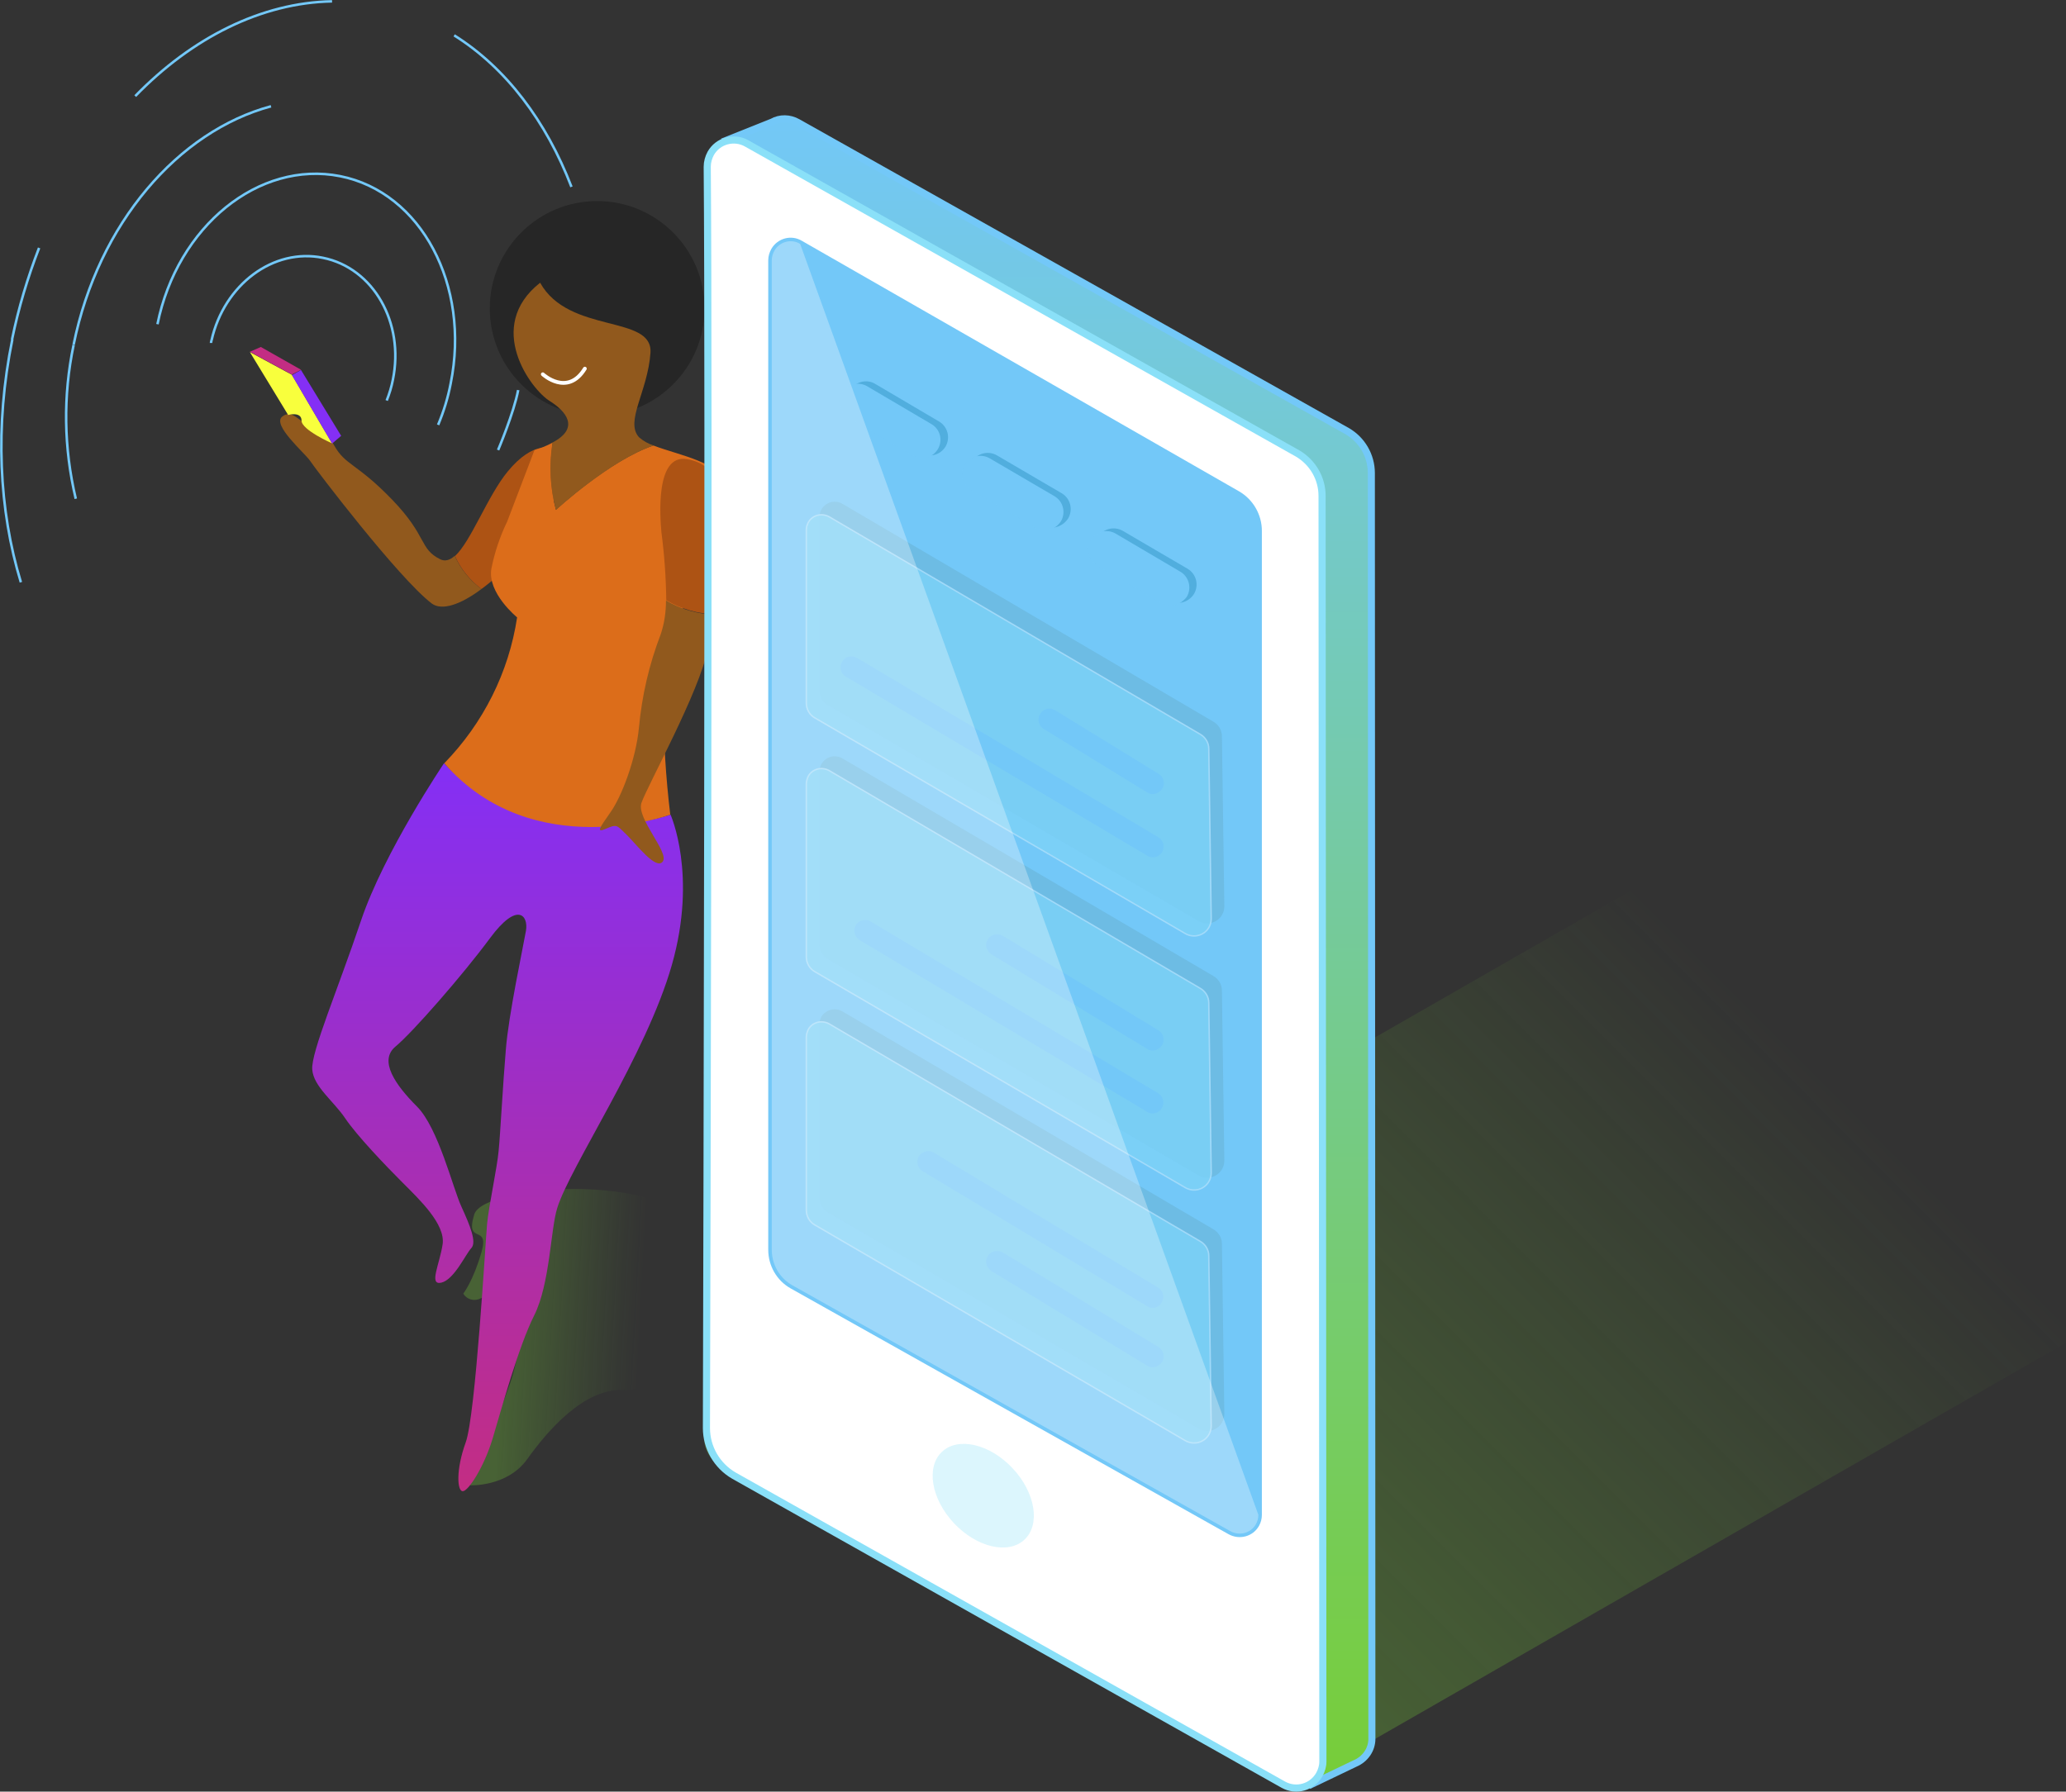 <?xml version="1.0" encoding="utf-8"?>
<!-- Generator: Adobe Illustrator 21.0.0, SVG Export Plug-In . SVG Version: 6.00 Build 0)  -->
<svg version="1.1" id="Camada_1" xmlns="http://www.w3.org/2000/svg" xmlns:xlink="http://www.w3.org/1999/xlink" x="0px" y="0px"
	 viewBox="0 0 771.5 669.2" style="enable-background:new 0 0 771.5 669.2;" xml:space="preserve">
<rect x="0" y="0" width="771.5" height="669.2" fill="#333333" stroke="none"/>
<style type="text/css">
	.st0{opacity:0.3;fill:url(#SVGID_1_);enable-background:new    ;}
	.st1{fill:#91591D;}
	.st2{fill:#AD5314;}
	.st3{fill:#262626;}
	.st4{fill:url(#SVGID_2_);}
	.st5{fill:#DC6D1A;}
	.st6{fill:none;stroke:#FFFFFF;stroke-width:1.411;stroke-linecap:round;}
	.st7{fill:#F8FF3D;}
	.st8{fill:#842FF5;}
	.st9{fill:#C32D83;}
	.st10{fill:none;stroke:#73C8F8;stroke-width:0.941;}
	.st11{opacity:0.3;fill:url(#SVGID_3_);enable-background:new    ;}
	.st12{fill:url(#SVGID_4_);stroke:#73C8F8;stroke-width:2.634;}
	.st13{fill:#FFFFFF;stroke:#8AE0F8;stroke-width:2.662;}
	.st14{fill:url(#SVGID_5_);stroke:#73C8F8;stroke-width:2.634;}
	.st15{opacity:0.3;fill:#8AE0F8;enable-background:new    ;}
	.st16{opacity:0.4;}
	.st17{fill:#63A9C6;}
	.st18{opacity:0.81;fill:#8AE0F8;stroke:#FFFFFF;stroke-width:0.528;enable-background:new    ;}
	.st19{fill:#73C8F8;}
	.st20{fill:#1D86B7;}
	.st21{opacity:0.3;fill:#FFFFFF;enable-background:new    ;}
</style>
<g transform="translate(1 1)">
	
		<linearGradient id="SVGID_1_" gradientUnits="userSpaceOnUse" x1="-504.038" y1="863.923" x2="-502.548" y2="863.823" gradientTransform="matrix(38.322 0 0 -47.652 19502.754 41665.398)">
		<stop  offset="0" style="stop-color:#77CD38"/>
		<stop  offset="6.000000e-02" style="stop-color:#77CD38;stop-opacity:0.92"/>
		<stop  offset="0.47" style="stop-color:#77CD38;stop-opacity:0.43"/>
		<stop  offset="0.75" style="stop-color:#77CD38;stop-opacity:0.12"/>
		<stop  offset="0.89" style="stop-color:#77CD38;stop-opacity:0"/>
	</linearGradient>
	<path class="st0" d="M174.5,553.8c0,0,13.9,0.7,21.4-9.8c7.5-10.5,21.3-26.7,36.2-25.8c14.9,0.9,33.4-30,27.9-56.1
		c-5.5-26.1-80.3-21.2-83.9-9.5c-3.6,11.7,5.8,3.3,2.7,14.1c-3.1,10.8-6.8,15.5-6.8,15.5c1.3,2.2,4.1,3,6.4,1.8
		c4.6-1.7,12.3-6.3,14.7-6.2c2.5,0.1,1.2,23.9-3.5,37.6C184.8,529,174.5,553.8,174.5,553.8L174.5,553.8z"/>
	<path class="st1" d="M178.8,219c-7.6,5.7-14.7,8.3-18.6,5.4c-12.4-9.5-43.4-50.2-45.5-53.4c-2.2-3.1-14.2-13.3-10.3-16.4
		c3.9-3.1,6.7,2.7,9.5,2.5c2.9-0.2,5.7,0.8,9.9,8.3c4.2,7.5,8.5,6.6,21.7,20.3c13.2,13.7,10,18.3,17.9,22.2c1.8,0.9,3.7,0.3,5.4-1.3
		C171,211.5,174.4,215.8,178.8,219z"/>
	<path class="st2" d="M178.8,219c-4.3-3.2-7.7-7.4-9.9-12.3c6-5.5,12.2-22.5,19.7-31.6c9.7-11.8,16.6-8.6,16.6-8.6
		C215.4,179.1,195.9,206.5,178.8,219L178.8,219z"/>
	<ellipse class="st3" cx="222" cy="114.2" rx="40.1" ry="40.1"/>
	
		<linearGradient id="SVGID_2_" gradientUnits="userSpaceOnUse" x1="-509.546" y1="869.193" x2="-509.546" y2="871.516" gradientTransform="matrix(59.53 0 0 -117.063 30518.182 102306.367)">
		<stop  offset="0" style="stop-color:#C32D83"/>
		<stop  offset="1" style="stop-color:#842FF5"/>
	</linearGradient>
	<path class="st4" d="M164.8,284.1c0,0-22.4,33.2-31,58.8c-8.6,25.6-18.7,49.2-18.2,55.6c0.5,6.4,8,11.8,12.3,18.2
		c4.3,6.4,15,17.6,21.4,24c6.4,6.4,16,15.5,15,23c-1.1,7.5-5.3,15.5-0.5,14.4c4.8-1.1,9.1-10.7,11.2-12.9c2.1-2.2-0.5-8.5-3.7-15.5
		c-3.2-6.9-8.6-29.4-16.6-37.4c-8-8-14.4-17.1-8-22.4c6.4-5.3,25.1-26.7,35.3-40.5c10.2-13.8,14.4-8.5,13.4-2.7s-6.5,31.4-7.5,44.3
		c-1.1,12.9-2.1,32.1-2.7,37.9c-0.5,5.9-3.7,20.8-4.3,27.2c-0.6,6.4-4.3,71.6-8,81.7c-3.7,10.2-3.2,18.2-1.1,18.2s8-9.1,11.2-19.8
		c3.2-10.7,9.6-34.2,15.5-45.9c5.9-11.8,6.1-32.3,8.6-40.1c4.8-15.5,33.2-57.1,42.8-90.8c9.6-33.7-0.5-56.1-0.5-56.1
		S199.6,320.4,164.8,284.1L164.8,284.1z"/>
	<path class="st5" d="M243,165.4c9.5,3.7,26.5,6.5,26.1,15c-0.5,10.7-10.2,33.7-10.2,33.7s-12.3,26.7-12.3,47
		c0.2,14.1,1,28.2,2.7,42.2c0,0-51.3,18.7-84.4-19.2c14.5-14.9,24.1-33.9,27.2-54.5c0,0-11.2-9.1-9.6-18.2c1.2-6.1,3.2-12,5.9-17.6
		l10.2-26.7c2.4-0.7,4.6-1.6,6.8-2.8c-1.4,8.4-1,16.9,1.2,25.1C206.5,189.5,226.6,170.9,243,165.4L243,165.4z"/>
	<path class="st1" d="M200.7,104.6c10.7,19.3,42.2,11.8,41.2,26.2c-1,14.4-9.6,25.6-4.3,31.5c1.6,1.4,3.5,2.5,5.5,3.1
		c-16.3,5.5-36.5,24.1-36.5,24.1c-2.2-8.2-2.6-16.8-1.3-25.2c10.5-5.5,4.9-11.8-1-15.5C197.4,144.6,179.8,121.1,200.7,104.6
		L200.7,104.6z M238.5,299c-1.8,5.8,10.5,18.4,8,21.8c-2.5,3.4-9.9-6.5-13.6-10.1c-3.7-3.6-3.5-3.9-7.5-2.2c-3.9,1.7-2.7,0,1.5-6
		c4.3-6,9.6-20.1,10.7-31.7c1.1-11.9,3.8-23.6,8.1-34.8c1.4-4.1,2-8.4,2-12.7c5.6,3.3,11.9,5.1,18.4,5.3c-1.1,5.2-2.2,9.6-2.8,12.7
		C260.5,256.9,240.4,293.1,238.5,299L238.5,299z"/>
	<path class="st2" d="M266.2,228.5c-6.5-0.2-12.8-2-18.4-5.3c-0.1-8.5-0.7-16.9-1.8-25.3c-0.5-5.6-2.4-29.4,9.5-27.4
		C276.3,173.9,270.8,207.4,266.2,228.5L266.2,228.5z"/>
	<path class="st6" d="M201.7,138.8c0,0,9.2,8.5,15.7-2.1"/>
	<path class="st7" d="M123,164.6l-15-25.6l-15.7-8.5l14.3,23.5c0,0,5-1.4,5,2.1S123,164.6,123,164.6z"/>
	<path class="st8" d="M111.4,137.2l15,24.6l-3.4,2.9l-15-25.6L111.4,137.2z"/>
	<path class="st9" d="M92.3,130.4l4.1-1.8l15,8.5l-3.4,1.8L92.3,130.4z"/>
	<path class="st10" d="M78,126.1c4.7-20.8,23.1-34.6,41.6-30.8c18.8,3.8,30.5,24.2,26.1,45.6c-0.5,2.6-1.3,5.2-2.3,7.7 M77.8,127.1
		c0-0.3,0.1-0.7,0.2-1 M6.8,216.5c-8.2-26.9-9.8-58.3-3.2-90.7 M168.6,12.2c19.3,12.1,34.4,32.1,43.8,56.6 M49.5,34.9
		C70.7,13.1,96.6,0,123-0.5 M3.5,125.8c2.4-11.7,5.8-23.1,10.1-34.2 M27.3,185.3c-4.5-18.9-4.8-38.5-0.8-57.5 M26.5,127.7
		c9.2-45.4,39.2-79.7,73.7-89"/>
	<path class="st10" d="M57.8,120.1c7.4-36.6,37.9-61.3,68.2-55.3c30.3,6,48.7,40.8,41.3,77.4c-1,5.3-2.6,10.5-4.7,15.5 M185,167.1
		c0,0,5.9-13.9,7.5-22.4"/>
	
		<linearGradient id="SVGID_3_" gradientUnits="userSpaceOnUse" x1="-517.547" y1="870.65" x2="-516.17" y2="871.453" gradientTransform="matrix(266.117 0 0 -155.286 138115.656 135745.828)">
		<stop  offset="0" style="stop-color:#77CD38"/>
		<stop  offset="0.21" style="stop-color:#77CD38;stop-opacity:0.79"/>
		<stop  offset="0.67" style="stop-color:#77CD38;stop-opacity:0.26"/>
		<stop  offset="0.89" style="stop-color:#77CD38;stop-opacity:0"/>
	</linearGradient>
	<path class="st11" d="M267.6,546.2l208.9,116.6c3.4,2,7.6,2,11.1,0l386.9-221.9c5.3-3,7.2-9.7,4.2-15c-1-1.8-2.5-3.2-4.2-4.2
		L665.7,305c-3.4-2-7.6-2-11.1,0l-387,221.9c-5.3,3-7.2,9.7-4.2,15C264.4,543.7,265.8,545.2,267.6,546.2L267.6,546.2z"/>
	
		<linearGradient id="SVGID_4_" gradientUnits="userSpaceOnUse" x1="-512.851" y1="871.463" x2="-512.851" y2="873.786" gradientTransform="matrix(103.322 0 0 -267.989 53380.145 234208.359)">
		<stop  offset="0" style="stop-color:#77CD38"/>
		<stop  offset="1" style="stop-color:#73C8F8"/>
	</linearGradient>
	<path class="st12" d="M511.3,648.5l-0.2-472.8c0-6.5-3.5-12.5-9.1-15.7L296.9,44.7c-3-1.7-6.6-1.8-9.6-0.1l-16,6.4l29.3,15.7
		c0.4,107.1-0.3,385.3-0.5,446.2c0,7.4,3.9,14.1,10.3,17.8L493,633.5v23.5c0,0-1.8,7-5.3,9l17.3-8.3
		C508.8,656.1,511.3,652.5,511.3,648.5L511.3,648.5z"/>
	<path class="st13" d="M263.1,61.3c0.7,79.2-0.1,404.6-0.3,471.1c0,7.3,3.9,14.1,10.3,17.8l205.1,115.4c4.8,2.7,10.8,1,13.5-3.8
		c0.8-1.5,1.3-3.1,1.3-4.8l-0.3-472.8c0-6.5-3.5-12.5-9.1-15.8L277.9,52.6c-4.7-2.7-10.8-1.1-13.5,3.7
		C263.6,57.8,263.1,59.5,263.1,61.3L263.1,61.3z"/>
	
		<linearGradient id="SVGID_5_" gradientUnits="userSpaceOnUse" x1="-635.09" y1="826.989" x2="-590.713" y2="843.129" gradientTransform="matrix(78.206 0 0 -207.779 40313.352 181565.719)">
		<stop  offset="0" style="stop-color:#77CD38"/>
		<stop  offset="1" style="stop-color:#73C8F8"/>
	</linearGradient>
	<path class="st14" d="M287.2,96.2v369.6c0,5.5,2.9,10.6,7.7,13.3l163.5,91.8c3.4,1.9,7.7,0.8,9.6-2.6c0.6-1.1,0.9-2.2,0.9-3.5
		V197.3c0-5.6-3-10.8-7.8-13.6L297.8,90.1c-3.3-2-7.6-0.9-9.6,2.5C287.6,93.7,287.2,94.9,287.2,96.2L287.2,96.2z"/>
	
		<ellipse transform="matrix(0.729 -0.685 0.685 0.729 -282.592 401.754)" class="st15" cx="365.9" cy="557.7" rx="15" ry="22.5"/>
	<g class="st16">
		<path class="st17" d="M305,192.2v64.7c0,2.3,1.2,4.4,3.1,5.5L446.5,343c3.1,1.8,7,0.8,8.8-2.2c0.6-1,0.9-2.1,0.9-3.3l-0.9-63.5
			c0-2.3-1.3-4.4-3.3-5.5l-138.4-81.3c-2.7-1.6-6.2-0.7-7.8,2C305.3,190.1,305,191.1,305,192.2z"/>
		<path class="st18" d="M300.1,196.9v64.7c0,2.3,1.2,4.4,3.1,5.5l138.4,80.6c3.1,1.8,7,0.8,8.8-2.2c0.6-1,0.9-2.1,0.9-3.3l-0.9-63.5
			c0-2.3-1.3-4.4-3.3-5.5l-138.5-81.2c-2.8-1.5-6.3-0.6-7.8,2.2C300.4,195,300.1,195.9,300.1,196.9L300.1,196.9z"/>
		<path class="st19" d="M429.4,319.2c-0.7,0-1.4-0.2-2-0.6l-112.4-66.8c-2-1.1-2.7-3.5-1.6-5.5c1.1-2,3.5-2.7,5.5-1.6
			c0.1,0,0.1,0.1,0.2,0.1l112.4,66.9c1.9,1.1,2.6,3.6,1.5,5.5C432.2,318.5,430.8,319.3,429.4,319.2L429.4,319.2L429.4,319.2z
			 M429.4,295.6c-0.7,0-1.4-0.2-2-0.6l-38.6-23.7c-1.9-1.1-2.6-3.6-1.4-5.6s3.6-2.6,5.6-1.4l0,0l38.6,23.7c1.9,1.1,2.6,3.6,1.5,5.5
			C432.2,294.8,430.9,295.6,429.4,295.6L429.4,295.6L429.4,295.6z"/>
		<path class="st17" d="M305,287.2v64.6c0,2.3,1.2,4.4,3.1,5.5L446.5,438c3.1,1.8,7,0.8,8.8-2.2c0.6-1,0.9-2.1,0.9-3.3l-0.9-63.5
			c0-2.3-1.3-4.4-3.3-5.5l-138.4-81.2c-2.7-1.6-6.2-0.7-7.8,2C305.3,285.1,305.1,286.1,305,287.2L305,287.2z"/>
		<path class="st18" d="M300.1,291.8v64.6c0,2.3,1.2,4.4,3.1,5.5l138.4,80.7c3.1,1.8,7,0.8,8.8-2.2c0.6-1,0.9-2.1,0.9-3.3l-0.9-63.5
			c0-2.3-1.3-4.4-3.3-5.5l-138.5-81.3c-2.8-1.5-6.3-0.6-7.8,2.2C300.4,289.9,300.1,290.9,300.1,291.8L300.1,291.8z"/>
		<path class="st19" d="M429.4,391.4c-0.7,0-1.4-0.2-2-0.6l-58.1-35.3c-1.9-1.1-2.6-3.6-1.5-5.5c1.1-1.9,3.6-2.6,5.5-1.5
			c0,0,0,0,0.1,0l58.1,35.3c1.9,1.1,2.6,3.6,1.5,5.5C432.2,390.6,430.8,391.4,429.4,391.4L429.4,391.4z M429.4,414.9
			c-0.7,0-1.4-0.2-2-0.6l-107.3-64.1c-1.9-1.1-2.6-3.6-1.6-5.5c1.1-1.9,3.6-2.6,5.5-1.6c0,0,0.1,0,0.1,0.1l107.3,64.1
			c1.9,1.1,2.6,3.6,1.5,5.5C432.2,414.1,430.8,414.9,429.4,414.9L429.4,414.9z"/>
		<path class="st17" d="M305,381.7v64.7c0,2.3,1.2,4.4,3.1,5.5l138.4,80.7c3.1,1.8,7,0.8,8.8-2.2c0.6-1,0.9-2.1,0.9-3.3l-0.9-63.5
			c0-2.3-1.3-4.4-3.3-5.5l-138.4-81.3c-2.7-1.6-6.2-0.7-7.9,2C305.3,379.6,305,380.7,305,381.7L305,381.7z"/>
		<path class="st18" d="M300.1,386.4V451c0,2.3,1.2,4.4,3.1,5.5l138.4,80.6c3.1,1.8,7,0.8,8.8-2.2c0.6-1,0.9-2.1,0.9-3.3l-0.9-63.5
			c0-2.3-1.3-4.4-3.3-5.5l-138.5-81.2c-2.8-1.5-6.3-0.6-7.8,2.2C300.4,384.5,300.1,385.4,300.1,386.4L300.1,386.4z"/>
		<path class="st19" d="M429.4,487.5c-0.7,0-1.4-0.2-2-0.6l-83.8-50.4c-1.9-1.1-2.6-3.6-1.5-5.5s3.6-2.6,5.5-1.5l83.8,50.4
			c1.9,1.1,2.6,3.6,1.4,5.5C432.1,486.8,430.8,487.5,429.4,487.5L429.4,487.5L429.4,487.5z M429.4,509.7c-0.7,0-1.4-0.2-2-0.6
			l-58.1-35.3c-1.9-1.1-2.6-3.6-1.5-5.5s3.6-2.6,5.5-1.5c0,0,0,0,0.1,0l58.1,35.3c1.9,1.1,2.6,3.6,1.5,5.5
			C432.2,508.9,430.8,509.7,429.4,509.7L429.4,509.7L429.4,509.7z"/>
	</g>
	<g class="st16">
		<path class="st20" d="M438.9,224.2c-1.2,0-2.4-0.3-3.4-0.9l-24.1-14.1c-3.3-1.9-4.4-6.1-2.5-9.4c1.9-3.3,6.1-4.4,9.4-2.5
			l24.1,14.1c3.3,1.9,4.4,6.1,2.5,9.4C443.6,222.9,441.3,224.2,438.9,224.2L438.9,224.2z M391.9,196.1c-1.2,0-2.4-0.3-3.4-0.9
			l-24.1-14.2c-3.3-1.9-4.4-6.1-2.5-9.4c1.9-3.3,6.1-4.4,9.4-2.5l24.1,14.1c3.3,1.9,4.4,6.1,2.5,9.4
			C396.6,194.7,394.3,196,391.9,196.1L391.9,196.1L391.9,196.1z M346.1,169.1c-1.2,0-2.4-0.3-3.4-0.9L318.6,154
			c-3.2-2.1-4-6.3-1.9-9.5c1.9-2.9,5.7-3.9,8.8-2.3l24.1,14.2c3.3,1.9,4.4,6.1,2.5,9.4C350.8,167.9,348.5,169.2,346.1,169.1
			L346.1,169.1L346.1,169.1z"/>
		<path class="st19" d="M436.1,225.2c-1.2,0-2.4-0.3-3.4-0.9l-24-14.1c-3.3-1.9-4.4-6.1-2.5-9.4c1.9-3.3,6.1-4.4,9.4-2.5l24.1,14.2
			c3.3,1.9,4.4,6.1,2.5,9.4C440.7,223.9,438.5,225.2,436.1,225.2z M389.1,197.1c-1.2,0-2.4-0.3-3.4-0.9l-24-14.1
			c-3.3-1.9-4.4-6.1-2.5-9.4c1.9-3.3,6.1-4.4,9.4-2.5l24.1,14.1c3.3,1.9,4.4,6.1,2.5,9.4C393.8,195.8,391.6,197.1,389.1,197.1
			L389.1,197.1L389.1,197.1z M343.3,170.1c-1.2,0-2.4-0.3-3.4-0.9l-24.1-14.1c-3.3-1.9-4.3-6.1-2.4-9.4c1.9-3.2,6-4.3,9.3-2.5
			l24.1,14.2c3.3,1.9,4.4,6.1,2.4,9.4C347.9,168.9,345.7,170.2,343.3,170.1L343.3,170.1L343.3,170.1z"/>
	</g>
	<path class="st21" d="M287.2,96.2v369.6c0,5.5,2.9,10.6,7.7,13.3l163.5,91.8c3.4,1.9,7.7,0.8,9.6-2.6c0.6-1.1,0.9-2.2,0.9-3.5
		L297.8,90.1c-3.3-2-7.6-0.9-9.6,2.5C287.6,93.7,287.2,94.9,287.2,96.2z"/>
</g>
</svg>
